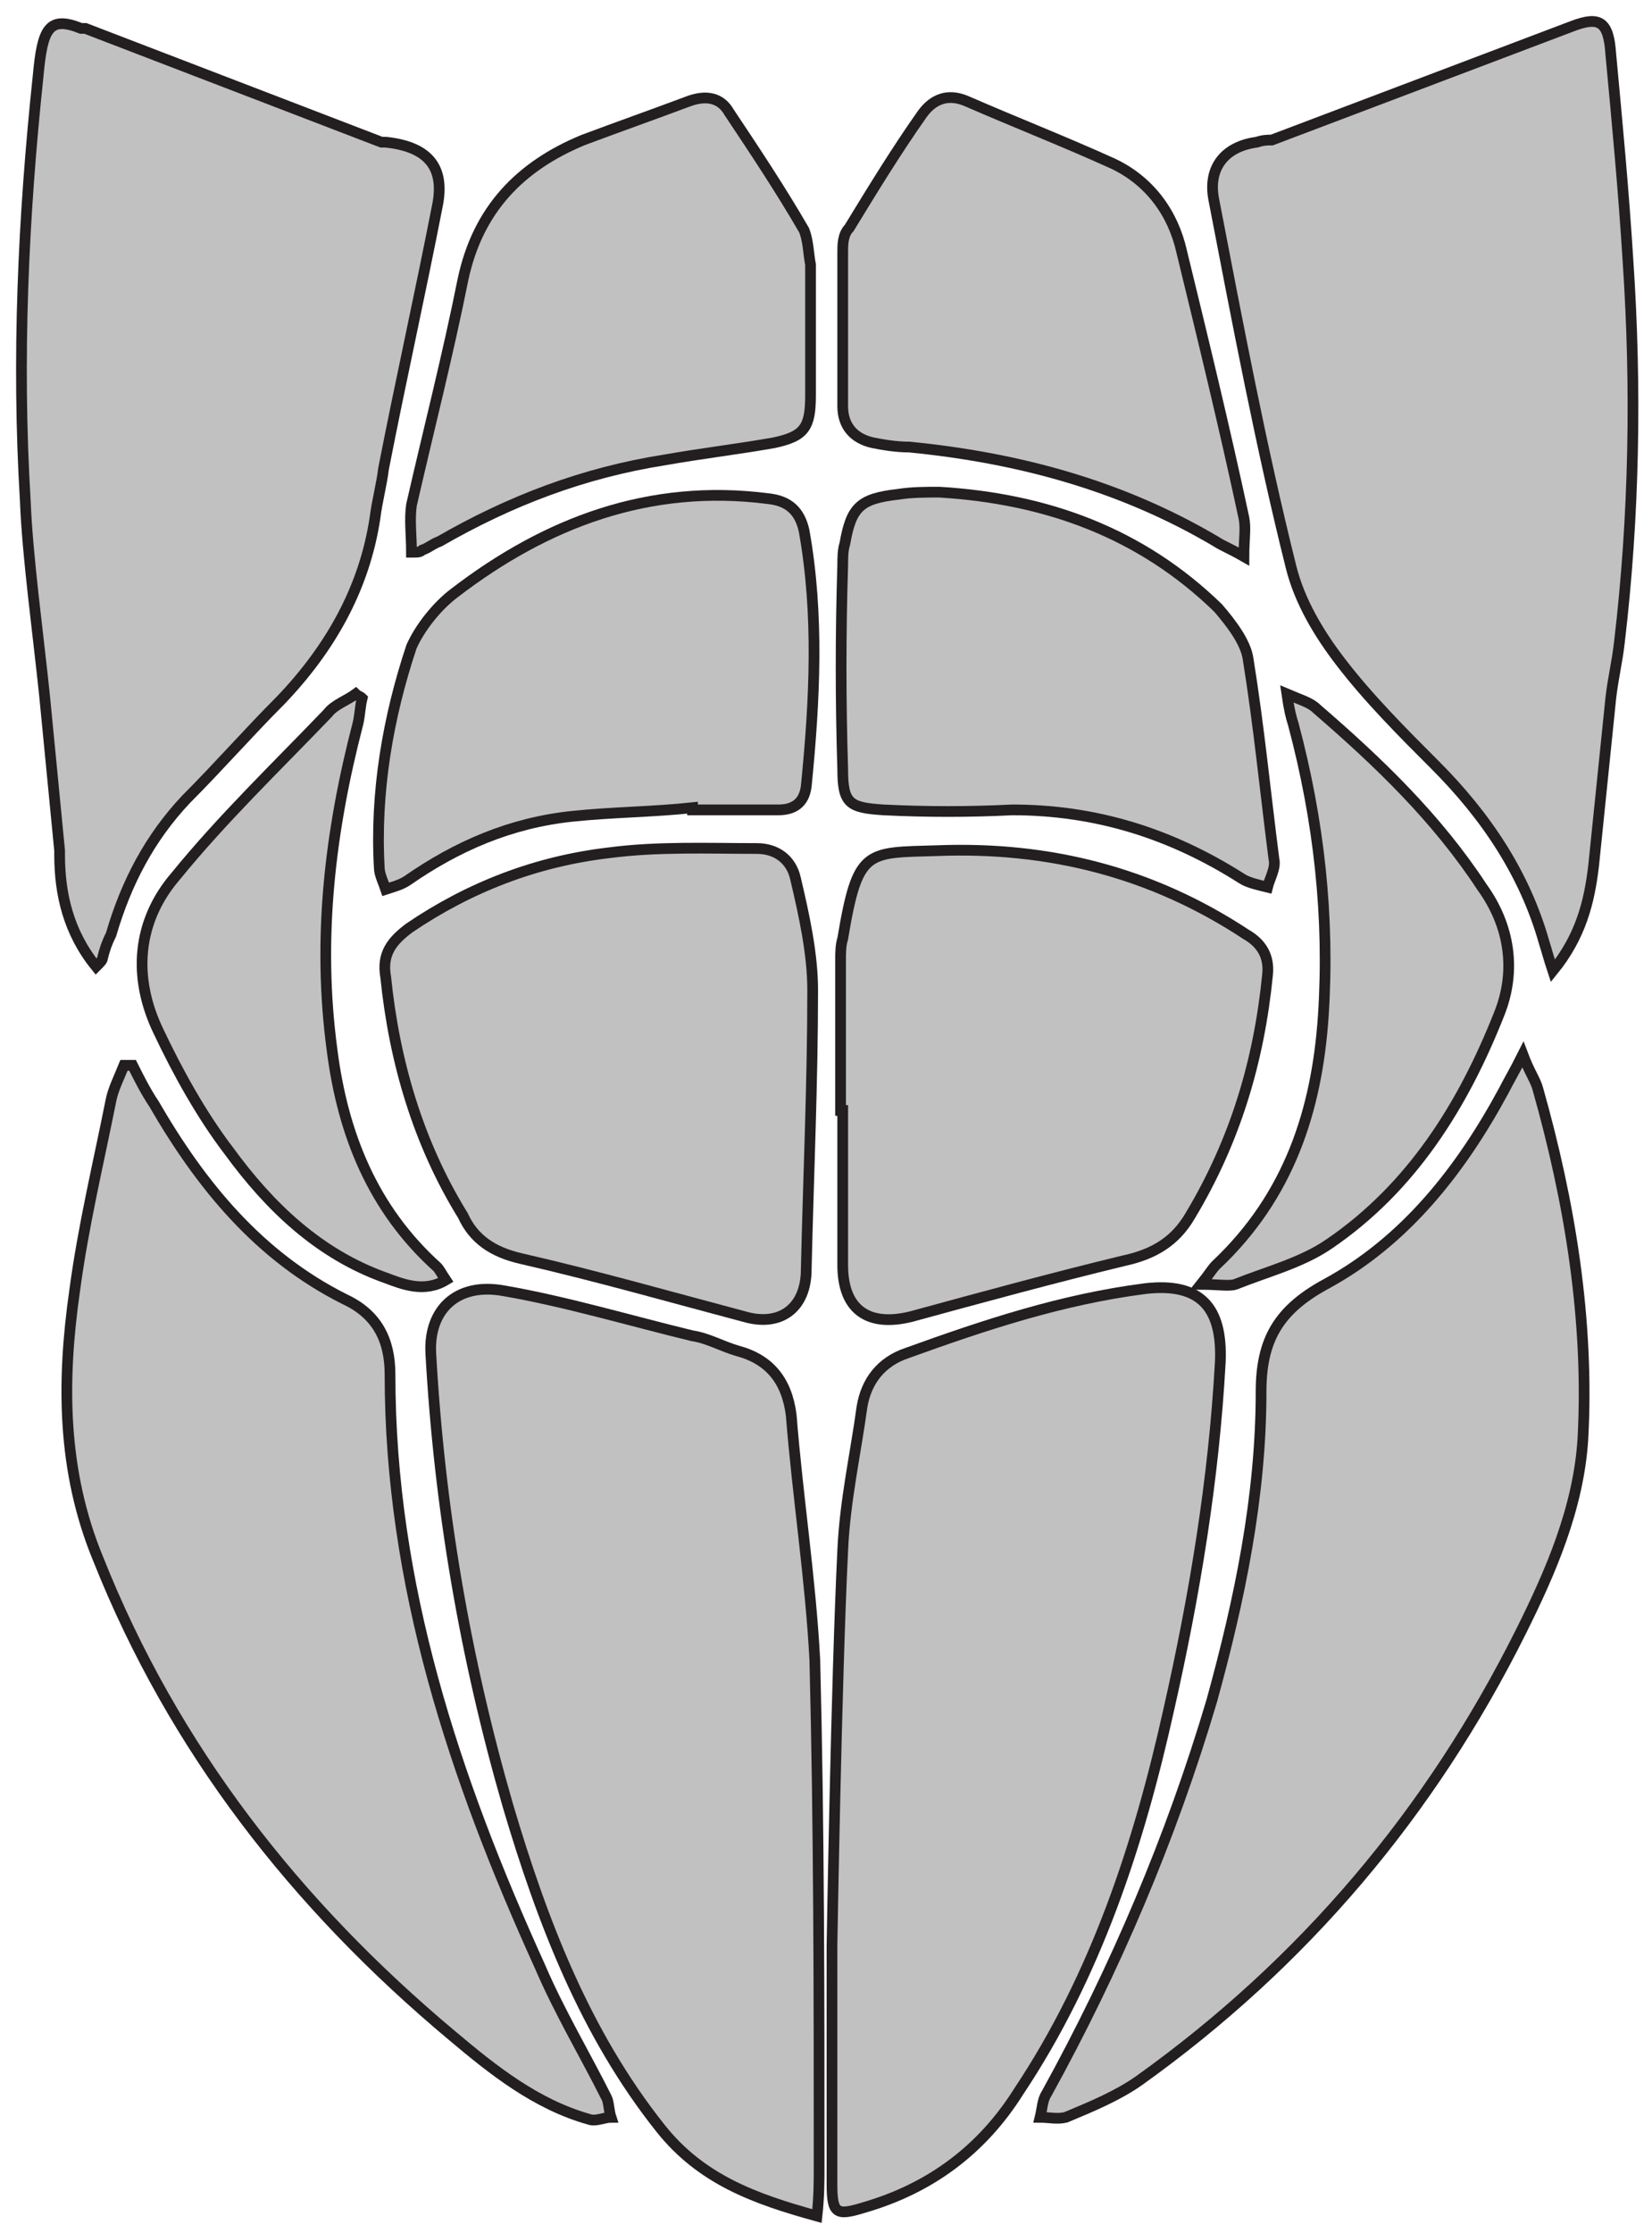 <svg width="77" height="104" viewBox="0 0 77 104" fill="none" xmlns="http://www.w3.org/2000/svg">
<path d="M37.479 10.723C36.379 8.823 35.179 7.023 33.979 5.223C33.579 4.523 32.879 4.423 32.079 4.723C30.479 5.323 28.779 5.923 27.179 6.523C24.279 7.723 22.279 9.723 21.579 13.023C20.879 16.523 19.979 20.023 19.179 23.523C19.079 24.223 19.179 24.923 19.179 25.723C19.479 25.723 19.579 25.723 19.679 25.623C19.979 25.523 20.179 25.323 20.479 25.223C23.779 23.323 27.179 22.023 30.979 21.423C32.679 21.123 34.379 20.923 36.079 20.623C37.479 20.323 37.779 19.923 37.779 18.423C37.779 16.423 37.779 14.423 37.779 12.323C37.679 11.823 37.679 11.223 37.479 10.723Z" fill="#C1C1C1" stroke="#231F20" stroke-width="0.5" stroke-miterlimit="10"/>
<path d="M37.479 24.724C37.279 23.823 36.779 23.323 35.779 23.224C30.279 22.523 25.479 24.323 21.179 27.623C20.379 28.224 19.579 29.224 19.179 30.123C18.079 33.423 17.479 36.923 17.679 40.423C17.679 40.724 17.879 41.123 17.979 41.423C18.279 41.324 18.679 41.224 18.979 41.023C21.279 39.423 23.779 38.324 26.679 38.023C28.579 37.824 30.379 37.824 32.279 37.623C32.279 37.623 32.279 37.623 32.279 37.724C33.579 37.724 34.979 37.724 36.279 37.724C36.979 37.724 37.479 37.423 37.579 36.623C37.979 32.623 38.179 28.623 37.479 24.724Z" fill="#C1C1C1" stroke="#231F20" stroke-width="0.5" stroke-miterlimit="10"/>
<path d="M39.279 35.824C39.279 37.423 39.579 37.623 41.179 37.724C43.179 37.824 45.179 37.824 47.179 37.724C51.079 37.724 54.579 38.824 57.879 40.923C58.179 41.123 58.679 41.224 59.079 41.324C59.179 40.923 59.479 40.423 59.379 40.023C58.979 36.923 58.679 33.824 58.179 30.724C58.079 29.924 57.379 29.023 56.779 28.323C53.179 24.823 48.779 23.224 43.779 22.924C43.179 22.924 42.479 22.924 41.879 23.023C40.079 23.224 39.679 23.623 39.379 25.323C39.279 25.623 39.279 26.023 39.279 26.323C39.179 29.523 39.179 32.623 39.279 35.824Z" fill="#C1C1C1" stroke="#231F20" stroke-width="0.5" stroke-miterlimit="10"/>
<path d="M39.279 58.923C39.279 61.023 40.479 61.824 42.479 61.324C45.779 60.423 49.079 59.523 52.379 58.724C53.779 58.423 54.779 57.824 55.479 56.623C57.579 53.123 58.679 49.423 59.079 45.423C59.179 44.523 58.779 43.923 58.079 43.523C53.679 40.623 48.879 39.423 43.679 39.623C40.379 39.724 39.979 39.523 39.279 43.724C39.179 44.023 39.179 44.423 39.179 44.724C39.179 47.023 39.179 49.324 39.179 51.724C39.179 51.724 39.179 51.724 39.279 51.724C39.279 54.023 39.279 56.423 39.279 58.923Z" fill="#C1C1C1" stroke="#231F20" stroke-width="0.5" stroke-miterlimit="10"/>
<path d="M73.279 1.223L59.279 6.523C59.08 6.523 58.88 6.523 58.58 6.623C57.08 6.823 56.279 7.823 56.58 9.323C57.679 15.023 58.779 20.823 60.179 26.423C60.58 28.023 61.48 29.523 62.48 30.823C63.779 32.523 65.379 34.123 66.879 35.623C69.279 38.023 71.079 40.723 71.98 43.923C72.079 44.223 72.18 44.623 72.379 45.223C73.68 43.623 74.079 42.023 74.279 40.323L75.079 32.523C75.18 31.623 75.379 30.823 75.48 29.923C76.18 24.023 76.279 18.023 75.879 12.123C75.68 8.923 75.379 5.723 75.079 2.523C74.98 1.023 74.579 0.723 73.279 1.223Z" fill="#C1C1C1" stroke="#231F20" stroke-width="0.5" stroke-miterlimit="10"/>
<path d="M57.58 59.824C59.08 59.224 60.679 58.824 61.98 57.923C65.779 55.324 68.18 51.523 69.879 47.224C70.68 45.224 70.379 43.123 69.079 41.324C66.98 38.123 64.279 35.523 61.38 33.023C61.08 32.724 60.679 32.623 59.98 32.324C60.08 33.023 60.179 33.423 60.279 33.724C61.48 38.224 61.98 42.724 61.679 47.324C61.38 51.724 60.08 55.724 56.679 58.923C56.48 59.123 56.38 59.324 55.98 59.824C56.779 59.824 57.279 59.923 57.58 59.824Z" fill="#C1C1C1" stroke="#231F20" stroke-width="0.5" stroke-miterlimit="10"/>
<path d="M39.279 11.723C39.279 14.123 39.279 16.523 39.279 18.924C39.279 19.823 39.779 20.424 40.679 20.623C41.179 20.724 41.779 20.823 42.379 20.823C47.479 21.323 52.279 22.623 56.679 25.224C56.979 25.424 57.279 25.523 57.979 25.924C57.979 25.123 58.079 24.623 57.979 24.123C57.079 19.924 56.079 15.823 55.079 11.723C54.679 9.923 53.579 8.423 51.879 7.623C49.679 6.623 47.379 5.723 45.079 4.723C44.179 4.323 43.479 4.623 42.979 5.323C41.779 7.023 40.679 8.823 39.579 10.623C39.279 10.924 39.279 11.424 39.279 11.723Z" fill="#C1C1C1" stroke="#231F20" stroke-width="0.5" stroke-miterlimit="10"/>
<path d="M21.079 94.823C22.979 96.423 24.979 98.023 27.479 98.723C27.779 98.823 28.179 98.623 28.479 98.623C28.379 98.323 28.379 97.923 28.279 97.723C27.279 95.723 26.079 93.723 25.179 91.623C21.179 82.823 18.179 73.823 18.179 64.023C18.179 62.423 17.579 61.223 16.079 60.523C12.079 58.523 9.379 55.223 7.179 51.423C6.779 50.823 6.479 50.223 6.179 49.623C6.079 49.623 5.879 49.623 5.779 49.623C5.579 50.123 5.279 50.723 5.179 51.223C4.579 54.223 3.879 57.123 3.479 60.123C2.879 64.323 2.879 68.523 4.579 72.623C8.079 81.423 13.779 88.723 21.079 94.823Z" fill="#C1C1C1" stroke="#231F20" stroke-width="0.5" stroke-miterlimit="10"/>
<path d="M20.379 59.023C17.379 56.324 15.979 52.824 15.479 48.923C14.779 43.724 15.379 38.724 16.679 33.724C16.779 33.324 16.779 32.923 16.879 32.523C16.779 32.423 16.679 32.423 16.579 32.324C16.179 32.623 15.579 32.824 15.279 33.224C12.879 35.724 10.379 38.123 8.179 40.824C6.379 42.923 6.179 45.523 7.379 48.023C8.279 49.923 9.379 51.923 10.679 53.623C12.579 56.224 14.879 58.423 17.979 59.523C18.779 59.824 19.779 60.224 20.779 59.623C20.579 59.324 20.479 59.123 20.379 59.023Z" fill="#C1C1C1" stroke="#231F20" stroke-width="0.5" stroke-miterlimit="10"/>
<path d="M24.279 58.623C27.779 59.423 31.279 60.423 34.679 61.324C36.379 61.824 37.579 60.923 37.579 59.123C37.679 54.824 37.879 50.423 37.879 46.123C37.879 44.423 37.479 42.623 37.079 40.923C36.879 40.023 36.179 39.523 35.279 39.523C32.979 39.523 30.679 39.423 28.379 39.723C24.979 40.123 21.879 41.323 19.079 43.223C18.279 43.823 17.779 44.423 17.979 45.523C18.379 49.423 19.479 53.224 21.579 56.623C22.079 57.724 22.979 58.324 24.279 58.623Z" fill="#C1C1C1" stroke="#231F20" stroke-width="0.5" stroke-miterlimit="10"/>
<path d="M3.979 1.323H3.879H3.779C2.279 0.723 1.979 1.323 1.779 3.523C1.079 10.123 0.779 16.724 1.179 23.323C1.279 25.924 1.779 29.523 2.079 32.423L2.779 39.623C2.779 39.724 2.779 39.724 2.779 39.824C2.779 41.623 3.179 43.423 4.479 45.023C4.679 44.824 4.779 44.724 4.779 44.623C4.879 44.224 4.979 43.923 5.179 43.523C5.879 41.123 6.979 39.023 8.679 37.224C10.179 35.724 11.579 34.123 13.079 32.623C15.379 30.224 16.979 27.424 17.479 24.123C17.579 23.323 17.779 22.623 17.879 21.823C18.679 17.724 19.579 13.723 20.379 9.623C20.779 7.723 19.879 6.823 17.979 6.623C17.879 6.623 17.879 6.623 17.779 6.623L3.979 1.323Z" fill="#C1C1C1" stroke="#231F20" stroke-width="0.5" stroke-miterlimit="10"/>
<path d="M36.879 65.923C36.679 64.323 35.879 63.323 34.379 62.923C33.679 62.723 32.979 62.323 32.279 62.223C29.379 61.523 26.379 60.623 23.479 60.123C21.279 59.724 19.979 61.023 20.079 63.023C20.479 70.223 21.679 77.224 23.679 84.124C25.279 89.523 27.279 94.724 30.779 99.124C32.679 101.523 35.179 102.423 38.079 103.223C38.179 102.323 38.179 101.623 38.179 100.923C38.179 93.023 38.179 85.224 37.979 77.323C37.779 73.523 37.179 69.723 36.879 65.923Z" fill="#C1C1C1" stroke="#231F20" stroke-width="0.5" stroke-miterlimit="10"/>
<path d="M47.479 97.424C51.079 92.023 53.079 85.924 54.479 79.624C55.679 74.323 56.579 68.924 56.879 63.423C56.979 60.923 55.979 59.724 53.379 60.023C49.479 60.523 45.879 61.724 42.279 63.023C41.079 63.423 40.379 64.323 40.179 65.523C39.879 67.724 39.379 69.924 39.279 72.224C38.979 78.323 38.779 90.624 38.779 90.624C38.779 94.323 38.779 98.023 38.779 101.723C38.779 103.123 38.979 103.223 40.279 102.823C43.379 101.923 45.779 100.123 47.479 97.424Z" fill="#C1C1C1" stroke="#231F20" stroke-width="0.5" stroke-miterlimit="10"/>
<path d="M48.779 97.523C48.58 97.823 48.58 98.223 48.48 98.623C48.88 98.623 49.279 98.723 49.679 98.623C50.88 98.123 52.08 97.623 53.08 96.923C60.779 91.423 66.68 84.423 70.879 76.023C72.279 73.223 73.579 70.223 73.779 67.023C74.079 61.523 73.18 56.023 71.68 50.723C71.579 50.323 71.279 49.923 70.98 49.123C70.579 49.923 70.279 50.423 70.079 50.823C68.079 54.523 65.48 57.823 61.779 59.823C59.58 61.023 58.779 62.423 58.779 64.823C58.779 69.723 57.779 74.523 56.48 79.223C54.58 85.623 51.98 91.723 48.779 97.523Z" fill="#C1C1C1" stroke="#231F20" stroke-width="0.5" stroke-miterlimit="10"/>
</svg>
